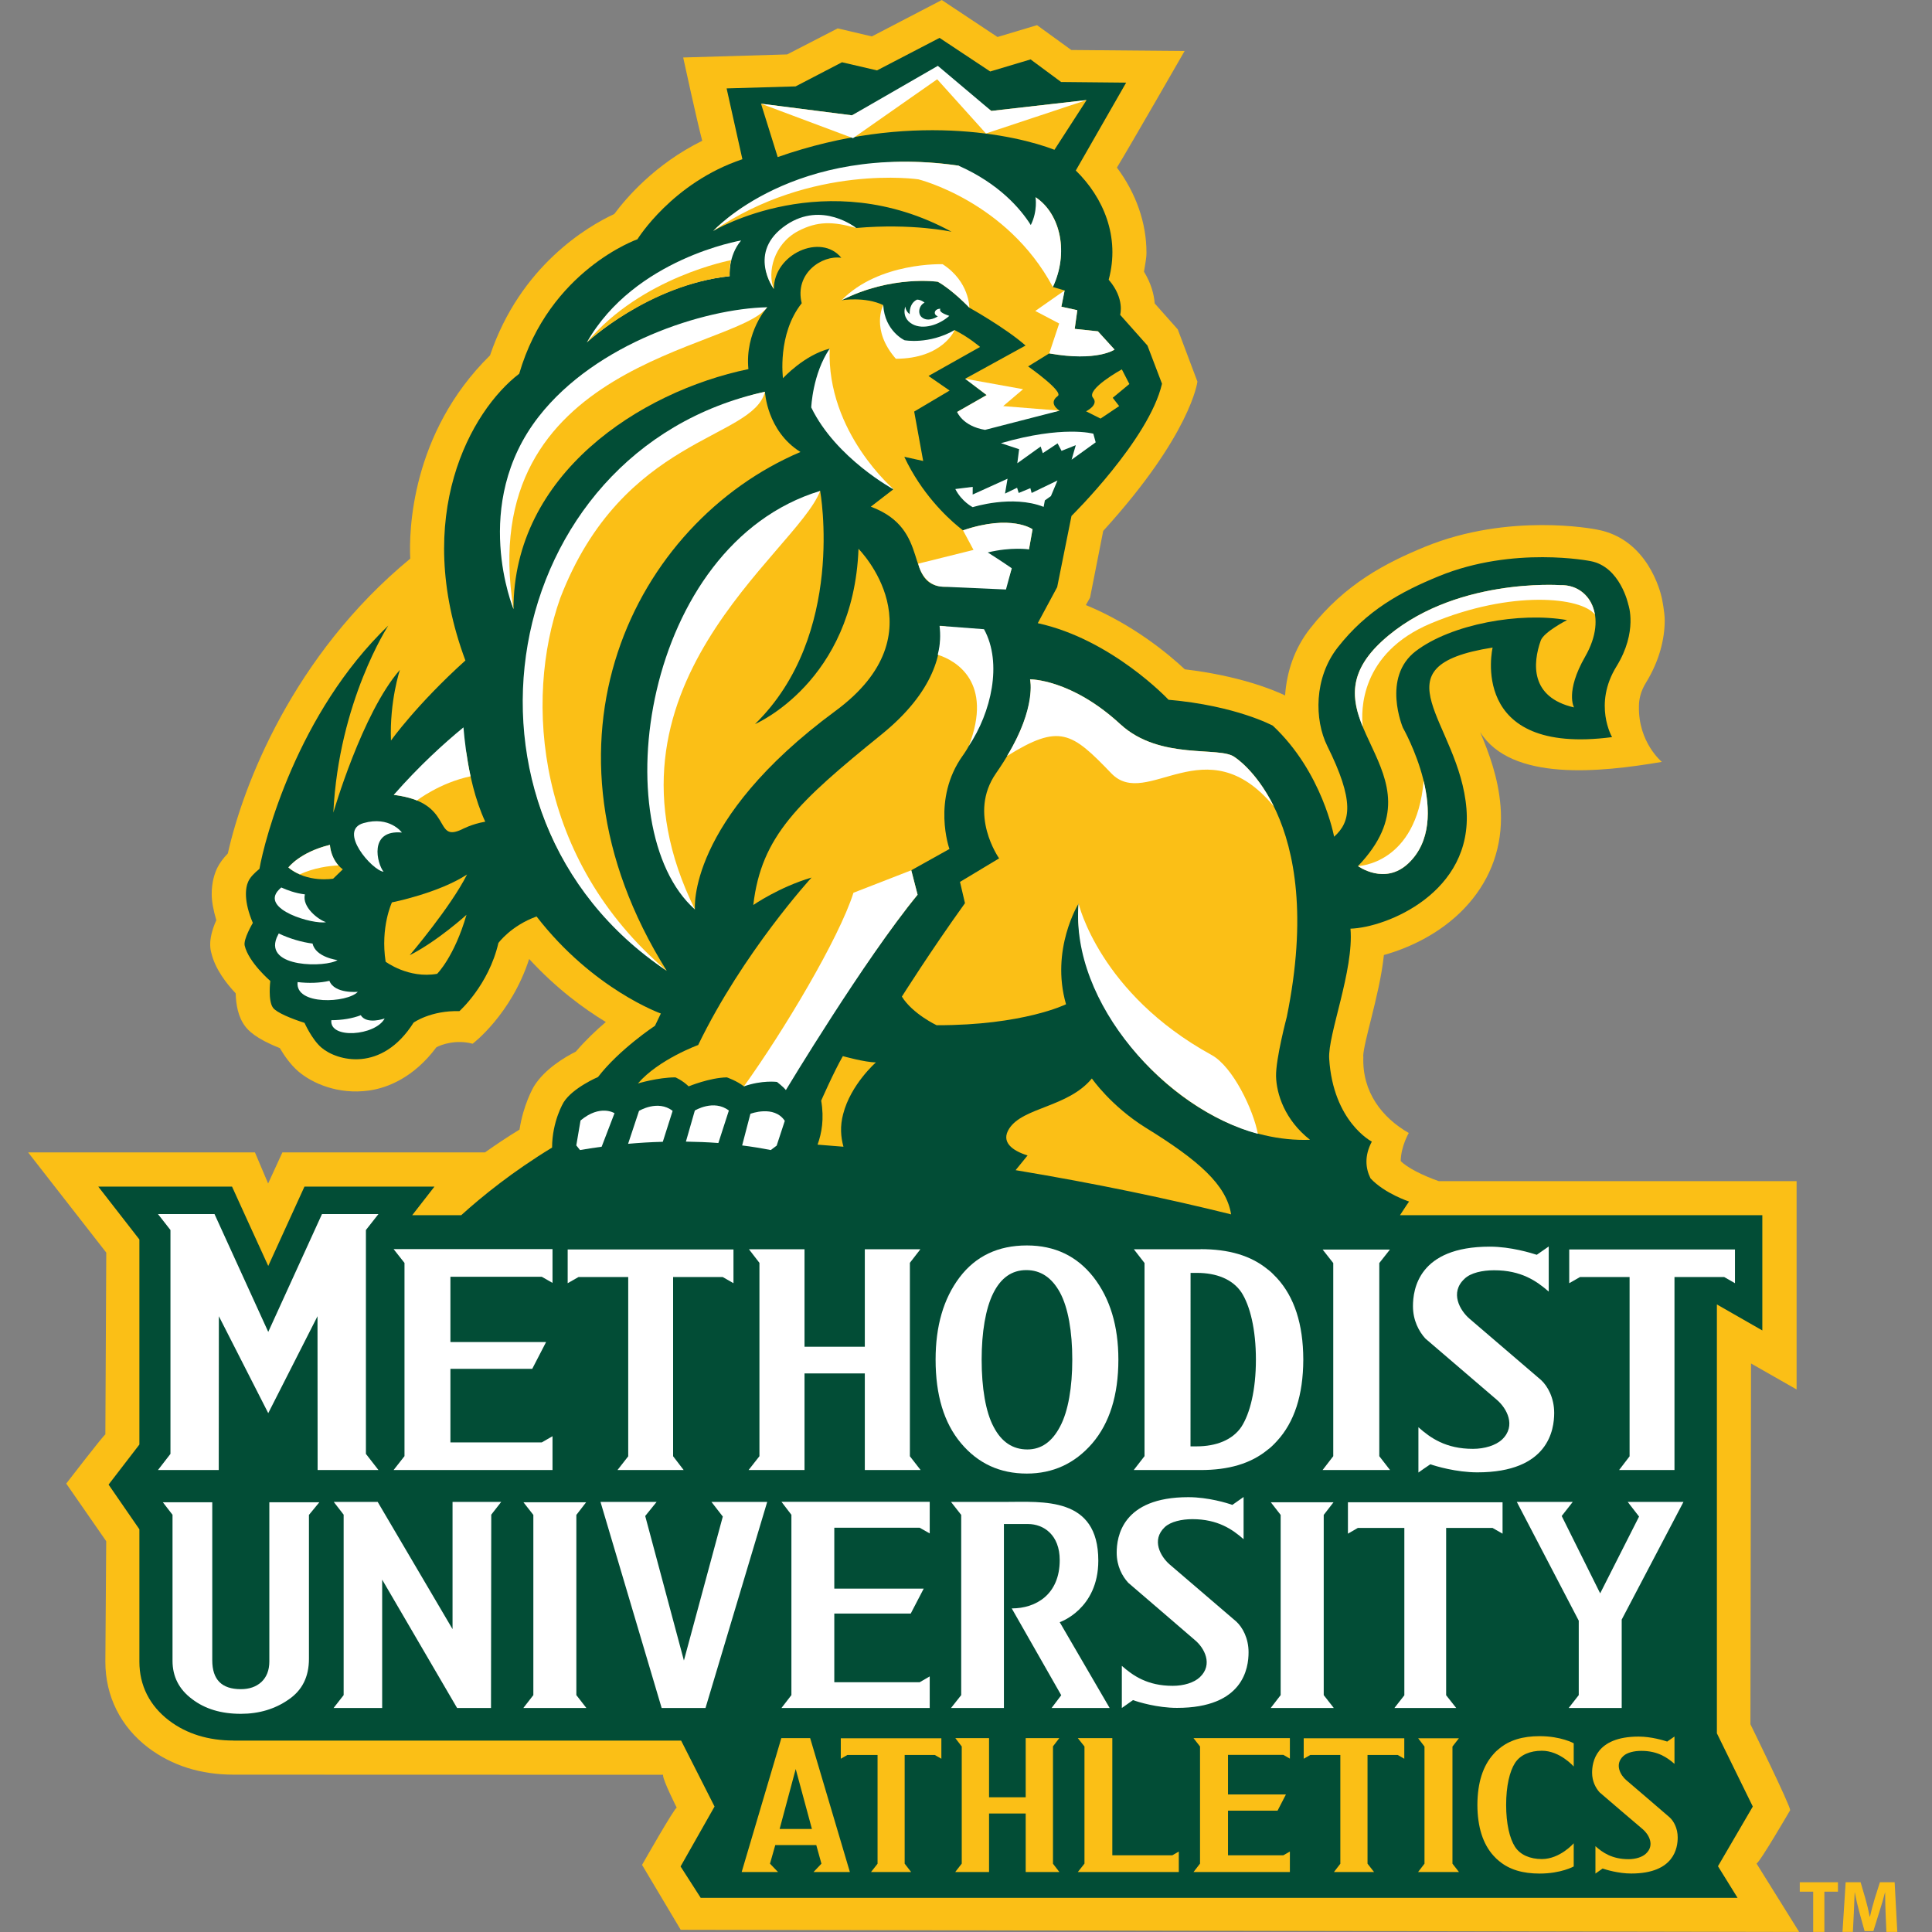 <?xml version="1.0" encoding="UTF-8"?>
<svg width="200px" height="200px" viewBox="0 0 200 200" version="1.1" xmlns="http://www.w3.org/2000/svg" xmlns:xlink="http://www.w3.org/1999/xlink">
    <rect x="0" y="0" width="200" height="200" fill="#808080" stroke="none"/>
    <!-- Generator: Sketch 51.3 (57544) - http://www.bohemiancoding.com/sketch -->
    <title>methodist</title>
    <desc>Created with Sketch.</desc>
    <defs></defs>
    <g id="methodist" stroke="none" stroke-width="1" fill="none" fill-rule="evenodd">
        <g id="methodist_BGL" transform="translate(2.913, 0)">
            <g id="methodist">
                <g id="g10" transform="translate(97, 99.996) scale(-1, 1) rotate(-180) translate(-97, -99.996) translate(0, 0)" fill-rule="nonzero">
                    <g id="g12">
                        <path d="M178.919,7.084 C179.202,7.091 182.404,12.602 182.404,12.602 C182.404,12.609 182.404,12.609 182.404,12.609 C182.404,13.111 178.291,21.497 178.291,21.497 C178.291,21.497 178.354,57.186 178.354,58.845 C179.409,58.242 183.07,56.155 183.07,56.155 L183.07,77.721 C183.07,77.721 167.057,77.721 146.025,77.721 C144.374,78.299 142.741,79.122 142.088,79.801 C142.113,81.334 142.923,82.705 142.923,82.705 C140.16,84.289 138.075,86.942 138.22,90.606 C138.22,90.624 138.207,90.637 138.207,90.662 C138.207,91.297 138.684,93.164 139.03,94.534 C139.551,96.64 140.116,98.927 140.348,101.131 C143.13,101.901 146.283,103.45 148.663,105.946 C151.169,108.567 152.469,111.788 152.469,115.324 C152.469,115.713 152.456,116.1 152.424,116.495 C152.192,119.478 151.225,122.043 150.308,124.211 C153.542,119.07 162.698,120.028 169.123,121.122 C169.123,121.122 166.667,123.13 166.748,126.88 C166.748,127.564 166.912,128.407 167.477,129.321 C168.878,131.597 169.418,133.878 169.418,135.77 C169.418,136.657 169.123,138.061 169.123,138.061 C168.991,138.689 167.666,144.215 162.403,145.17 C162.102,145.236 153.291,146.939 144.619,143.395 C140.581,141.738 136.348,139.569 132.724,134.95 C131.036,132.813 130.282,130.355 130.119,128.001 C128.844,128.608 125.315,130.044 119.738,130.704 C118.086,132.256 114.382,135.349 109.495,137.357 C109.526,137.417 109.929,138.127 109.929,138.127 C109.929,138.127 111.015,143.598 111.291,145.032 C120.404,155.036 121.044,160.488 121.044,160.488 L119.009,165.894 C119.009,165.894 117.452,167.635 116.623,168.578 C116.547,169.504 116.266,170.636 115.512,171.868 C115.605,172.525 115.769,173.178 115.769,173.838 C115.769,176.94 114.682,179.999 112.71,182.644 C114.105,184.936 119.719,194.713 119.719,194.713 C119.719,194.713 109.452,194.807 107.988,194.816 L104.44,197.387 L100.346,196.162 C98.883,197.132 94.581,199.989 94.581,199.989 C94.581,199.989 88.917,197.042 87.34,196.221 L83.804,197.054 L78.574,194.358 C77.343,194.323 67.81,194.04 67.81,194.04 C67.81,194.04 69.273,187.299 69.782,185.419 C64.89,183.006 61.907,179.492 60.676,177.839 C57.938,176.572 50.955,172.49 47.815,163.204 C39.613,155.139 39.412,144.91 39.557,142.163 C27.38,132.125 22.231,118.642 20.673,111.643 C20.209,111.157 19.832,110.663 19.581,110.154 C19.267,109.503 19.003,108.604 19.003,107.438 C19.003,106.675 19.179,105.741 19.48,104.733 C18.978,103.611 18.846,102.79 18.846,102.225 C18.846,101.806 18.915,101.524 18.959,101.364 C19.354,99.676 20.523,98.19 21.484,97.162 C21.521,95.986 21.728,94.729 22.463,93.755 C22.771,93.346 23.525,92.492 26.055,91.493 C26.507,90.725 27.142,89.801 27.958,89.091 C29.415,87.84 32.096,86.659 35.268,87.099 C37.227,87.369 39.946,88.469 42.263,91.58 C42.797,91.869 44.323,92.403 46.013,91.945 C46.013,91.945 50,94.949 51.866,100.719 C54.666,97.674 57.517,95.578 59.803,94.194 C58.78,93.328 57.687,92.284 56.694,91.128 C55.514,90.536 53.479,89.312 52.387,87.576 C52.229,87.325 51.256,85.571 50.867,83.057 C49.623,82.302 48.436,81.504 47.288,80.694 L26.319,80.694 L24.843,77.475 L23.481,80.694 L0,80.694 L8.088,70.322 C8.088,70.322 7.994,51.523 7.994,51.497 C7.9,51.554 3.944,46.412 3.944,46.412 L8.082,40.447 L7.994,27.971 C7.994,24.395 9.577,21.233 12.459,19.052 C14.908,17.21 17.872,16.28 21.264,16.28 L65.731,16.267 C65.725,16.249 65.725,16.229 65.725,16.21 C65.725,15.676 67.119,12.904 67.144,12.861 C66.943,12.911 63.552,6.94 63.552,6.94 L67.553,0.22 L183.334,0 C183.334,0 178.963,7.021 178.919,7.084" id="path14" fill="#FBBF16"></path>
                        <path d="M82.096,86.055 C82.096,86.055 83.409,89.047 84.338,90.662 C84.338,90.662 86.643,90.015 87.761,90.015 C87.761,90.015 85.155,87.734 84.37,84.666 C84.037,83.422 84.119,82.309 84.401,81.284 C83.516,81.36 82.63,81.429 81.72,81.498 C82.153,82.692 82.417,84.176 82.096,86.055 Z M101.558,83.158 C102.983,85.382 107.655,85.358 110.117,88.349 C110.117,88.349 112.089,85.49 115.7,83.246 C121.188,79.864 124.052,77.324 124.53,74.282 C118.042,75.891 110.601,77.463 102.223,78.857 L103.461,80.379 C101.891,80.87 100.66,81.762 101.558,83.158 Z M179.522,62.265 L179.522,74.194 L142.012,74.194 C142.534,75.018 142.955,75.609 142.955,75.609 C142.955,75.609 140.431,76.432 138.961,78.01 C138.452,79.034 138.307,80.323 139.098,81.812 C139.098,81.812 135.092,83.861 134.684,90.404 C134.527,92.881 137.258,99.551 136.888,103.856 C140.638,103.972 149.573,107.605 148.895,116.25 C148.18,125.305 139.118,130.997 151.602,132.957 C151.602,132.957 148.983,121.725 163.967,123.686 C163.967,123.686 161.995,127.068 164.419,130.997 C166.661,134.626 165.65,137.407 165.65,137.407 C165.65,137.407 164.821,141.345 161.725,141.908 C161.725,141.908 153.756,143.505 146.038,140.346 C142.081,138.727 138.565,136.798 135.57,132.973 C133.096,129.815 133.152,125.472 134.483,122.775 C137.303,117.099 136.945,114.931 135.193,113.375 C135.193,113.375 133.986,120.057 128.85,124.868 C128.85,124.868 125.051,126.942 118.055,127.552 C118.055,127.552 112.208,133.799 104.516,135.481 L106.525,139.212 L108.007,146.584 C108.007,146.584 116.045,154.495 117.377,160.268 L115.87,164.222 L113.044,167.402 C113.044,167.402 113.552,169.077 111.857,171.035 C113.062,175.476 111.304,179.559 108.453,182.34 L113.666,191.438 L106.933,191.504 L103.774,193.842 L99.592,192.592 L94.349,196.07 L87.874,192.704 L84.25,193.546 L79.446,191.048 L72.306,190.84 L73.939,183.509 C66.673,181.079 63.075,175.224 63.075,175.224 C63.075,175.224 53.957,172.034 50.836,161.305 C45.799,157.443 39.714,146.534 45.265,131.618 C40.235,127.087 37.56,123.332 37.56,123.332 C37.403,127.392 38.483,130.648 38.483,130.648 C34.571,126.166 31.594,115.867 31.594,115.867 C32.159,127.392 37.284,135.233 37.284,135.233 C27.87,126.198 24.467,113.064 23.945,110.047 C23.437,109.635 23.003,109.198 22.802,108.771 C22.469,108.076 22.319,106.668 23.261,104.453 C23.261,104.453 22.249,102.75 22.419,102.096 C22.827,100.364 25.069,98.444 25.069,98.444 C25.069,98.444 24.812,96.395 25.352,95.666 C25.729,95.162 27.23,94.547 28.611,94.106 C28.611,94.106 29.377,92.384 30.357,91.549 C31.971,90.16 36.599,88.915 39.902,94.132 C39.902,94.132 41.673,95.402 44.644,95.319 C44.644,95.319 47.671,98.001 48.681,102.372 C48.681,102.372 49.969,104.154 52.631,105.119 C58.472,97.567 65.499,95.074 65.499,95.074 L64.89,93.805 C64.89,93.805 61.197,91.367 58.993,88.5 C58.993,88.5 56.374,87.387 55.432,85.879 C55.432,85.879 54.239,83.918 54.239,81.196 C50.17,78.72 47.005,76.162 44.832,74.194 L39.758,74.194 C40.668,75.364 42.063,77.155 42.063,77.155 L28.605,77.155 C28.605,77.155 25.534,70.442 24.856,68.94 C24.159,70.442 21.107,77.155 21.107,77.155 L7.26,77.155 C7.26,77.155 11.329,71.931 11.517,71.68 C11.517,71.353 11.517,50.774 11.517,50.454 L8.327,46.306 L11.517,41.679 L11.517,27.971 C11.517,25.507 12.585,23.401 14.601,21.874 C16.409,20.503 18.657,19.812 21.264,19.812 C21.264,19.812 21.264,19.812 21.264,19.806 L67.597,19.806 L71.057,12.98 L67.54,6.776 L69.625,3.526 L176.96,3.526 L174.931,6.801 L178.536,12.98 L174.819,20.56 C174.819,26.412 174.819,64.157 174.819,64.955 L179.522,62.265 Z" id="path16" fill="#024D36"></path>
                        <path d="M36.907,94.559 C36.907,94.559 35.054,93.893 34.433,94.898 C33.591,94.565 32.492,94.383 31.387,94.383 C31.173,92.384 35.952,92.768 36.907,94.559" id="path18" fill="#FFFFFF"></path>
                        <path d="M34.721,114.786 C32.015,114.019 35.6,109.89 36.794,109.749 C36.122,110.581 35.224,114.119 38.69,113.809 C38.69,113.809 37.428,115.556 34.721,114.786" id="path20" fill="#FFFFFF"></path>
                        <path d="M32.027,100.603 C32.027,100.603 29.754,100.892 29.446,102.313 C28.316,102.457 27.054,102.828 25.942,103.359 C25.873,103.22 25.798,103.076 25.729,102.922 C24.454,99.764 30.866,99.839 32.027,100.603" id="path22" fill="#FFFFFF"></path>
                        <path d="M34.125,97.319 C34.125,97.319 31.72,97.086 31.186,98.457 C30.231,98.23 29.044,98.19 27.895,98.327 C27.619,95.879 33.057,96.157 34.125,97.319" id="path24" fill="#FFFFFF"></path>
                        <path d="M28.649,107.407 C27.65,107.526 26.809,107.85 26.206,108.12 C26.13,108.048 26.03,107.973 25.955,107.885 C23.958,105.851 29.547,104.261 30.834,104.531 C30.03,104.779 28.329,106.106 28.649,107.407" id="path26" fill="#FFFFFF"></path>
                        <path d="M26.941,110.191 C26.941,110.191 28.127,111.772 31.242,112.533 C31.242,112.533 31.286,110.958 32.573,109.997 L31.575,109.032 C31.575,109.032 28.869,108.56 26.941,110.191" id="path28" fill="#FBBF16"></path>
                        <path d="M45.435,109.465 C42.47,107.526 37.66,106.577 37.66,106.577 C37.66,106.577 36.454,104.032 37.007,100.436 C37.007,100.436 39.381,98.655 42.339,99.183 C42.339,99.183 44.116,100.936 45.378,105.292 C45.378,105.292 42.414,102.589 39.5,101.109 C39.5,101.109 43.746,106.097 45.435,109.465" id="path30" fill="#FBBF16"></path>
                        <path d="M32.128,110.402 C31.274,111.345 31.242,112.533 31.242,112.533 C28.127,111.772 26.941,110.191 26.941,110.191 C27.318,109.874 27.713,109.657 28.115,109.481 C29.61,110.157 31.123,110.364 32.128,110.402" id="path32" fill="#FFFFFF"></path>
                        <path d="M102.387,185.755 C102.795,185.655 103.196,185.539 103.605,185.397 C104.472,185.291 105.351,185.184 106.255,185.08 L102.387,185.755" id="path34" fill="#024D36"></path>
                        <path d="M106.243,184.486 L109.571,189.634 L99.705,188.509 C97.432,190.168 96.289,190.966 94.028,192.532 C90.555,190.79 88.803,189.891 85.281,188.053 L75.867,189.257 L77.594,183.732 C91.208,188.502 102.299,186.014 106.243,184.486" id="path36" fill="#FBBF16"></path>
                        <polyline id="path38" fill="#FFFFFF" points="94.104 191.786 99.153 186.176 109.571 189.634 99.705 188.509 94.172 193.176 85.281 188.053 75.867 189.257 85.393 185.69 94.104 191.786"></polyline>
                        <path d="M112.466,163.801 L110.745,165.693 L108.34,165.947 L108.61,167.88 L106.959,168.241 L107.297,169.925 L106.079,170.281 C107.876,174.288 106.625,178.037 104.283,179.58 C104.283,179.58 105.395,178.276 103.661,175.375 C103.661,175.375 100.39,179.731 96.314,182.843 C85.306,184.536 75.49,180.615 70.925,176.086 C70.925,176.086 82.599,183.081 95.592,176.001 C95.592,176.001 91.567,176.9 85.714,176.39 C81.575,179.476 73.725,175.177 77.198,170.077 C77.186,173.694 82.077,175.897 84.181,173.304 C82.178,173.606 79.315,171.692 80.081,168.6 C77.531,165.401 78.141,160.837 78.141,160.837 C78.141,160.837 80.325,163.235 82.975,163.901 L81.255,157.952 C84.263,153.042 89.582,149.353 89.582,149.353 L87.233,147.54 C93.639,145.164 90.512,139.375 94.882,139.249 L101.37,139.714 L101.822,141.169 C101.822,141.169 99.015,140.205 99.184,142.945 C99.348,145.667 103.605,143.121 103.605,143.121 L103.976,145.202 C103.976,145.202 101.79,146.795 96.778,145.091 C96.778,145.091 96.553,145.246 96.232,145.526 C95.114,146.452 92.477,148.904 90.7,152.704 L92.654,152.273 L91.723,157.386 L95.391,159.561 L93.205,161.073 L98.543,164.077 C98.543,164.077 97.432,165.049 95.912,165.822 C95.912,165.822 93.828,164.511 92.829,164.25 C87.152,163.068 88.521,168.408 88.521,168.408 C86.624,169.316 84.207,168.911 84.207,168.911 C89.393,171.541 94.172,170.825 94.172,170.825 C95.712,169.96 97.432,168.141 97.432,168.141 C97.432,168.141 101.2,166.038 103.253,164.222 L96.999,160.784 L99.228,159.095 L96.17,157.348 C96.942,156.016 99.328,155.89 99.328,155.89 L106.776,157.48 C106.776,157.48 105.527,158.219 106.587,158.996 C107.222,159.463 103.518,162.06 103.518,162.06 L105.703,163.408 C110.67,162.547 112.466,163.801 112.466,163.801" id="path40" fill="#FBBF16"></path>
                        <path d="M94.437,135.208 C94.663,132.536 93.839,128.414 88.351,123.969 C79.735,116.983 75.892,113.453 75.069,106.307 C75.069,106.307 77.732,108.155 81.098,109.148 C81.098,109.148 74.002,101.398 69.361,91.813 C69.361,91.813 65.267,90.323 63.125,87.834 C63.125,87.834 65.21,88.463 67.006,88.463 C67.006,88.463 67.716,88.174 68.375,87.532 C68.375,87.532 70.548,88.431 72.331,88.463 C72.331,88.463 73.361,88.11 74.096,87.532 C74.096,87.532 75.836,88.614 77.399,88.362 C77.399,88.362 78.115,88.086 78.486,87.463 C78.486,87.463 86.568,100.653 92.075,107.372 L91.422,109.902 L95.372,112.105 C95.372,112.105 93.52,117.26 96.754,121.776 C99.096,125.035 99.592,130.173 97.695,134.117 C96.69,134.061 95.561,135.214 94.437,135.208" id="path42" fill="#FBBF16"></path>
                        <path d="M108.742,106.458 C107.919,95.427 120.026,81.548 132.7,82.001 C130.093,84.05 129.227,86.728 129.183,88.588 C129.152,90.404 130.294,94.717 130.294,94.717 C134.552,115.597 124.919,121.599 124.919,121.599 C123.417,122.797 117.176,121.222 113.056,125.028 C107.964,129.72 103.718,129.667 103.718,129.667 C103.718,129.667 104.66,126.36 100.196,119.947 C97.256,115.722 100.515,111.134 100.515,111.134 L96.465,108.699 L96.98,106.495 C93.438,101.568 90.448,96.823 90.448,96.823 C91.567,95.024 94.047,93.861 94.047,93.861 C103.021,93.843 107.442,96.03 107.442,96.03 C105.803,101.706 108.742,106.458 108.742,106.458" id="path44" fill="#FBBF16"></path>
                        <path d="M158.623,139.416 C158.623,139.416 147.375,140.242 140.16,133.627 C131.281,125.484 147.099,120.207 137.667,110.336 C137.667,110.336 140.431,108.309 142.879,110.619 C147.721,115.191 142.314,124.66 142.314,124.66 C142.314,124.66 140.097,129.865 143.645,132.586 C147.325,135.387 154.428,136.663 159.307,135.799 C159.307,135.799 156.902,134.576 156.582,133.677 C155.752,131.33 155.47,127.806 160.03,126.76 C160.03,126.76 159.087,128.375 161.185,132.024 C163.621,136.279 161.549,139.504 158.623,139.416" id="path46" fill="#FBBF16"></path>
                        <path d="M128.95,116.521 C127.11,120.229 124.919,121.599 124.919,121.599 C123.417,122.797 117.176,121.222 113.056,125.028 C107.964,129.72 103.718,129.667 103.718,129.667 C103.718,129.667 104.397,126.766 101.332,121.725 C106.789,125.129 108.038,124.195 112.133,119.934 C115.825,116.09 121.924,124.987 128.95,116.521" id="path48" fill="#FFFFFF"></path>
                        <path d="M158.623,139.416 C158.623,139.416 147.375,140.242 140.16,133.627 C136.612,130.365 137.013,127.564 138.163,124.745 C137.968,126.383 137.856,132.379 145.228,135.466 C153.542,138.944 160.827,138.184 162.19,136.364 C161.882,138.272 160.418,139.476 158.623,139.416" id="path50" fill="#FFFFFF"></path>
                        <path d="M142.879,110.619 C145.241,112.85 145.158,116.244 144.462,119.142 C143.708,110.49 137.667,110.336 137.667,110.336 C137.667,110.336 140.431,108.309 142.879,110.619" id="path52" fill="#FFFFFF"></path>
                        <path d="M85.437,107.574 C83.937,102.828 78.184,93.226 74.096,87.532 C75.98,88.198 77.519,87.991 77.519,87.991 C77.519,87.991 78.153,87.507 78.442,87.149 C78.442,87.149 86.568,100.653 92.075,107.372 L91.422,109.902 L85.437,107.574" id="path54" fill="#FFFFFF"></path>
                        <path d="M106.556,150.252 L105.878,148.637 L105.25,148.193 L105.125,147.52 C101.865,148.803 97.783,147.489 97.783,147.489 C97.783,147.489 96.647,148.056 95.981,149.368 L97.783,149.592 L97.777,148.797 L101.388,150.435 L101.125,148.897 L102.375,149.501 L102.544,148.96 L103.749,149.457 L103.882,148.96 L106.556,150.252" id="path56" fill="#FFFFFF"></path>
                        <path d="M127.299,82.617 C126.846,85.069 124.73,89.563 122.508,90.781 C110.903,97.149 108.742,106.458 108.742,106.458 C107.876,96.106 117.867,85.144 127.299,82.617" id="path58" fill="#FFFFFF"></path>
                        <path d="M76.878,80.939 L77.487,81.398 L78.329,83.962 C77.217,85.634 74.768,84.691 74.768,84.691 L73.914,81.417 C74.893,81.297 75.879,81.133 76.878,80.939" id="path60" fill="#FFFFFF"></path>
                        <path d="M71.452,81.668 L72.539,85.03 C70.975,86.231 69.016,85.03 69.016,85.03 L68.092,81.812 C69.179,81.794 70.303,81.756 71.452,81.668" id="path62" fill="#FFFFFF"></path>
                        <path d="M65.7,81.794 L66.717,84.993 C65.191,86.187 63.238,84.993 63.238,84.993 L62.108,81.585 C63.226,81.686 64.438,81.762 65.7,81.794" id="path64" fill="#FFFFFF"></path>
                        <path d="M59.37,81.284 L60.701,84.754 C60.701,84.754 59.225,85.709 57.184,84 L56.745,81.422 L57.128,80.939 C57.794,81.058 58.547,81.171 59.37,81.284" id="path66" fill="#FFFFFF"></path>
                        <path d="M113.219,161.755 L113.999,160.24 L112.277,158.813 L112.943,157.952 L111.015,156.66 L109.515,157.414 C109.515,157.414 110.871,158.074 110.236,158.813 C109.483,159.702 113.219,161.755 113.219,161.755" id="path68" fill="#FBBF16"></path>
                        <path d="M95.912,165.822 C93.218,164.294 90.725,164.771 90.725,164.771 C90.725,164.771 88.672,165.715 88.521,168.408 C88.521,168.408 87.177,165.881 89.827,162.852 C94.694,162.87 95.912,165.822 95.912,165.822" id="path70" fill="#FFFFFF"></path>
                        <path d="M110.513,154.202 L110.268,155.095 C110.268,155.095 107.134,155.984 100.704,154.114 L102.587,153.492 L102.399,152.037 L104.817,153.769 L105.037,153.081 L106.569,154.095 L106.977,153.32 L108.453,153.907 L108.019,152.405 L110.513,154.202" id="path72" fill="#FFFFFF"></path>
                        <path d="M73.807,175.099 C73.807,175.099 62.774,173.251 57.838,164.549 C57.838,164.549 64.136,170.513 72.62,171.403 C72.62,171.403 72.444,173.483 73.807,175.099" id="path74" fill="#FFFFFF"></path>
                        <path d="M94.349,135.205 C94.461,134.284 94.437,133.263 94.16,132.213 C96.088,131.609 99.913,129.349 97.388,122.788 C99.674,126.21 100.892,131.32 98.952,134.856 C98.952,134.856 96.17,135.069 94.349,135.205" id="path76" fill="#FFFFFF"></path>
                        <path d="M77.198,170.077 C76.489,171.768 77.173,174.737 79.717,176.076 C81.701,177.107 83.296,177.084 85.714,176.39 C85.714,176.39 82.197,179.231 78.473,176.701 C74.347,173.904 77.198,170.077 77.198,170.077" id="path78" fill="#FFFFFF"></path>
                        <path d="M45.353,122.109 C44.468,122.008 43.758,121.826 43.658,121.766 C43.658,121.766 40.555,120.079 37.849,117.708 C44.179,116.948 41.861,112.709 44.901,114.135 C44.901,114.135 45.918,114.692 47.319,114.931 C46.251,117.225 45.68,119.877 45.353,122.109" id="path80" fill="#FBBF16"></path>
                        <path d="M72.783,173.062 C72.783,173.062 63.502,171.343 57.838,164.549 C57.838,164.549 64.193,170.46 72.62,171.403 C72.62,171.403 72.583,172.547 72.783,173.062" id="path82" fill="#FBBF16"></path>
                        <path d="M96.999,160.784 L99.228,159.095 L96.17,157.348 C96.17,157.348 96.722,155.884 99.058,155.491 L106.776,157.48 L100.936,157.952 L102.996,159.702 L96.999,160.784" id="path84" fill="#FFFFFF"></path>
                        <path d="M97.432,168.141 C97.432,168.141 97.464,170.831 94.669,172.641 C94.669,172.641 88.093,172.889 84.207,168.911 C89.393,171.541 94.172,170.825 94.172,170.825 C95.712,169.96 97.432,168.141 97.432,168.141" id="path86" fill="#FFFFFF"></path>
                        <path d="M104.283,179.58 C104.283,179.58 104.527,178.156 103.794,176.695 C102.732,178.383 100.515,180.979 96.314,182.843 C79.252,185.275 70.925,176.086 70.925,176.086 C81.154,183.066 92.157,181.428 92.157,181.428 C92.157,181.428 101.332,179.159 106.079,170.281 C107.712,173.706 106.933,177.833 104.283,179.58" id="path88" fill="#FFFFFF"></path>
                        <path d="M45.064,124.695 C43.049,123.042 40.486,120.716 37.849,117.708 C37.849,117.708 39.193,117.558 40.254,117.13 C40.254,117.13 42.596,118.956 45.799,119.629 C45.391,121.543 45.177,123.341 45.064,124.695" id="path90" fill="#FFFFFF"></path>
                        <path d="M82.975,163.901 C81.198,161.286 81.067,157.814 81.067,157.814 C83.629,152.528 89.658,149.291 89.658,149.291 C89.658,149.291 82.643,155.211 82.975,163.901" id="path92" fill="#FFFFFF"></path>
                        <path d="M96.778,145.091 L97.865,143.065 L92.144,141.641 C92.144,141.641 92.596,139.212 94.882,139.249 L101.224,138.967 L101.822,141.169 C100.647,141.983 99.341,142.801 99.341,142.801 C101.746,143.395 103.605,143.121 103.605,143.121 L103.976,145.202 C103.976,145.202 101.79,146.795 96.778,145.091" id="path94" fill="#FFFFFF"></path>
                        <path d="M92.79,176.403 C92.559,176.408 92.42,176.408 92.42,176.408 C92.559,176.408 92.663,176.403 92.79,176.403" id="path96" fill="#FFFFFF"></path>
                        <path d="M107.297,169.925 L104.258,167.801 L106.733,166.503 L105.703,163.408 C110.645,162.524 112.466,163.801 112.466,163.801 L110.745,165.693 L108.34,165.947 L108.61,167.88 L106.959,168.241" id="path98" fill="#FFFFFF"></path>
                        <path d="M94.437,168.031 C93.839,168.04 93.621,167.452 94.172,167.245 C94.172,167.245 93.205,166.576 92.521,167.141 C92.063,167.503 92.189,168.36 92.797,168.665 C92.797,168.665 92.452,168.967 92.019,168.977 C91.498,168.734 91.234,168.184 91.259,167.468 C91.259,167.468 90.857,167.729 90.8,168.264 C90.555,167.424 90.901,166.771 91.567,166.422 C92.64,165.852 94.261,166.321 95.359,167.292 C94.945,167.446 94.235,167.678 94.437,168.031" id="path100" fill="#FFFFFF"></path>
                        <polyline id="path102" fill="#FFFFFF" points="56.751 24.514 56.751 43.169 57.762 44.476 51.275 44.476 52.299 43.169 52.299 24.514 51.263 23.181 57.787 23.181 56.751 24.514"></polyline>
                        <polyline id="path104" fill="#FFFFFF" points="134.119 24.514 134.119 43.169 135.13 44.476 128.643 44.476 129.66 43.169 129.66 24.514 128.63 23.181 135.161 23.181 134.119 24.514"></polyline>
                        <polyline id="path106" fill="#FFFFFF" points="43.934 44.514 43.934 31.346 36.185 44.514 31.638 44.514 32.661 43.194 32.661 24.514 31.619 23.181 36.649 23.181 36.649 36.469 44.405 23.181 47.915 23.181 47.941 43.194 48.971 44.514 43.934 44.514"></polyline>
                        <path d="M111.957,23.181 L106.789,32.063 C106.789,32.063 110.783,33.402 110.783,38.436 C110.783,45.105 105.037,44.514 101.093,44.514 L95.535,44.514 L96.591,43.169 L96.591,24.514 L95.535,23.181 L101.012,23.181 L101.012,42.226 L103.504,42.226 C105.125,42.226 106.789,41.101 106.789,38.493 C106.789,34.941 104.34,33.49 101.822,33.49 L106.946,24.501 L105.947,23.181 L111.957,23.181" id="path108" fill="#FFFFFF"></path>
                        <polyline id="path110" fill="#FFFFFF" points="77.983 44.527 79.013 43.182 79.013 24.514 77.983 23.181 93.331 23.181 93.331 26.45 92.289 25.846 83.453 25.846 83.453 32.955 91.365 32.955 92.709 35.538 83.453 35.538 83.453 41.843 92.289 41.843 93.331 41.252 93.331 44.527 77.983 44.527"></polyline>
                        <polyline id="path112" fill="#FFFFFF" points="136.624 44.476 136.624 41.227 137.654 41.824 142.464 41.824 142.464 24.495 141.435 23.181 147.834 23.181 146.791 24.501 146.791 41.824 151.59 41.824 152.631 41.227 152.631 44.476 136.624 44.476"></polyline>
                        <path d="M30.143,44.476 L24.969,44.476 L24.969,27.996 C24.969,27.078 24.68,26.374 24.146,25.871 C23.593,25.368 22.884,25.13 22.017,25.13 C20.033,25.13 19.06,26.123 19.06,28.122 L19.06,44.476 L13.947,44.476 L14.946,43.182 L14.946,28.072 C14.946,26.431 15.618,25.117 16.962,24.111 C18.306,23.081 19.976,22.578 22.017,22.578 C23.901,22.578 25.553,23.074 26.953,24.049 C28.373,25.011 29.069,26.412 29.069,28.273 L29.069,43.169 L30.143,44.476" id="path114" fill="#FFFFFF"></path>
                        <polyline id="path116" fill="#FFFFFF" points="70.736 44.514 71.911 42.999 67.885 28.096 63.879 43.056 65.059 44.514 59.251 44.514 65.581 23.181 70.121 23.181 76.507 44.514 70.736 44.514"></polyline>
                        <polyline id="path118" fill="#FFFFFF" points="171.359 44.514 165.587 44.514 166.762 42.999 162.736 35.048 158.754 43.056 159.897 44.514 154.108 44.514 160.519 32.22 160.519 24.514 159.477 23.181 164.965 23.181 164.965 32.333 171.359 44.514"></polyline>
                        <path d="M125.063,32.132 C125.025,32.162 118.243,37.983 118.155,38.052 C117.233,38.857 116.246,40.566 117.665,41.905 C118.275,42.478 119.43,42.729 120.523,42.729 C123.142,42.729 124.661,41.679 125.823,40.655 L125.823,45.023 C125.823,45.023 124.818,44.319 124.661,44.206 C124.153,44.388 122.168,45.005 120.102,45.005 C113.219,45.005 112.686,40.862 112.686,39.259 C112.686,37.883 113.251,36.833 113.885,36.142 C113.917,36.104 120.723,30.283 120.793,30.202 C121.735,29.423 122.708,27.694 121.289,26.362 C120.68,25.796 119.619,25.476 118.495,25.476 C115.882,25.469 114.375,26.525 113.219,27.544 L113.219,23.181 C113.219,23.181 114.23,23.886 114.375,23.998 C114.884,23.809 116.88,23.193 118.928,23.193 C125.823,23.193 126.338,27.342 126.338,28.951 C126.338,30.403 125.716,31.534 125.063,32.132" id="path120" fill="#FFFFFF"></path>
                        <path d="M103.329,68.512 C101.846,68.512 100.704,67.721 99.906,66.117 C99.109,64.515 98.707,62.063 98.707,59.247 C98.707,56.343 99.115,53.829 99.951,52.276 C100.76,50.724 101.922,49.945 103.441,49.945 C104.873,49.945 106.004,50.737 106.833,52.333 C107.674,53.911 108.089,56.406 108.089,59.247 C108.089,62.151 107.662,64.616 106.821,66.18 C105.978,67.733 104.817,68.512 103.329,68.512 Z M103.385,47.449 C100.59,47.449 98.33,48.493 96.565,50.598 C94.801,52.698 93.94,55.584 93.94,59.247 C93.94,62.717 94.756,65.552 96.421,67.758 C98.085,69.952 100.403,71.064 103.385,71.064 C106.281,71.064 108.572,69.964 110.293,67.771 C112.001,65.564 112.861,62.73 112.861,59.247 C112.861,55.551 111.945,52.66 110.149,50.567 C108.34,48.48 106.079,47.449 103.385,47.449 Z" id="path122" fill="#FFFFFF"></path>
                        <polyline id="path124" fill="#FFFFFF" points="34.966 72.661 36.266 74.314 30.42 74.314 24.856 62.113 19.292 74.314 13.439 74.314 14.733 72.661 14.733 49.486 13.439 47.814 19.731 47.814 19.744 63.736 24.856 53.703 29.955 63.736 29.967 47.814 36.266 47.814 34.966 49.486 34.966 72.661"></polyline>
                        <polyline id="path126" fill="#FFFFFF" points="91.278 49.241 91.278 69.266 92.364 70.669 86.612 70.669 86.612 60.58 80.37 60.58 80.37 70.669 74.617 70.669 75.704 69.26 75.704 49.248 74.58 47.814 80.37 47.814 80.37 57.815 86.612 57.815 86.612 47.814 92.389 47.814 91.278 49.241"></polyline>
                        <polyline id="path128" fill="#FFFFFF" points="37.83 70.687 38.96 69.253 38.96 49.253 37.83 47.814 54.283 47.814 54.283 51.315 53.171 50.675 43.714 50.675 43.714 58.292 52.185 58.292 53.617 61.064 43.714 61.064 43.714 67.821 53.171 67.821 54.283 67.186 54.283 70.687 37.83 70.687"></polyline>
                        <polyline id="path130" fill="#FFFFFF" points="159.533 70.649 159.533 67.155 160.652 67.796 165.781 67.796 165.781 49.235 164.695 47.814 170.429 47.814 170.429 67.796 175.572 67.796 176.69 67.155 176.69 70.649 159.533 70.649"></polyline>
                        <polyline id="path132" fill="#FFFFFF" points="55.853 70.649 55.853 67.155 56.977 67.796 62.12 67.796 62.12 49.235 61.009 47.814 67.86 47.814 66.767 49.241 66.767 67.796 71.898 67.796 73.016 67.155 73.016 70.649 55.853 70.649"></polyline>
                        <polyline id="path134" fill="#FFFFFF" points="139.871 49.248 139.871 69.241 140.97 70.637 134.006 70.637 135.105 69.241 135.105 49.248 134 47.814 140.983 47.814 139.871 49.248"></polyline>
                        <path d="M125.591,52.282 C124.674,50.925 122.979,50.265 120.956,50.265 L120.328,50.265 L120.334,68.223 L121,68.223 C123.01,68.223 124.674,67.569 125.591,66.218 C126.489,64.841 127.098,62.39 127.098,59.247 C127.098,56.104 126.489,53.666 125.591,52.282 Z M132.003,59.279 C131.99,62.918 131.079,65.734 129.264,67.702 C128.906,68.085 128.611,68.374 128.322,68.582 C126.558,70.034 124.253,70.68 121.377,70.68 L121.377,70.669 L114.463,70.669 L115.58,69.229 L115.568,69.241 L115.568,49.253 L114.451,47.814 L121.377,47.814 C124.253,47.814 126.558,48.467 128.322,49.92 C128.611,50.128 128.906,50.41 129.264,50.8 C131.079,52.761 131.99,55.577 132.003,59.222 C132.003,59.222 132.003,59.266 132.003,59.279 Z" id="path136" fill="#FFFFFF"></path>
                        <path d="M156.613,57.135 C156.569,57.18 149.297,63.408 149.197,63.49 C148.211,64.345 147.155,66.187 148.688,67.607 C149.323,68.235 150.559,68.494 151.759,68.494 C154.566,68.499 156.173,67.369 157.411,66.287 L157.411,70.957 C157.411,70.957 156.337,70.203 156.173,70.096 C155.627,70.272 153.498,70.939 151.306,70.939 C143.921,70.939 143.357,66.501 143.357,64.779 C143.357,63.308 143.965,62.177 144.632,61.434 C144.663,61.397 151.947,55.162 152.035,55.087 C153.046,54.232 154.088,52.397 152.569,50.963 C151.916,50.36 150.76,50.008 149.573,50.008 C146.766,50.002 145.158,51.139 143.921,52.245 L143.921,47.556 C143.921,47.556 144.983,48.311 145.158,48.411 C145.693,48.222 147.834,47.575 150.026,47.575 C157.411,47.575 157.976,52.019 157.976,53.729 C157.976,55.3 157.292,56.514 156.613,57.135" id="path138" fill="#FFFFFF"></path>
                        <path d="M85.959,143.178 C85.444,129.372 75.245,125.035 75.245,125.035 C84.702,134.277 81.989,149.174 81.989,149.174 C67.609,141.839 59.106,119.108 69.028,105.842 C69.028,105.842 68.136,115.028 83.585,126.405 C94.594,134.525 85.959,143.178 85.959,143.178" id="path140" fill="#FBBF16"></path>
                        <path d="M81.989,149.174 C63.584,143.577 59.589,114.214 69.028,105.842 C57.687,128.768 79.572,142.76 81.989,149.174" id="path142" fill="#FFFFFF"></path>
                        <path d="M76.507,168.184 C66.253,166.726 44.034,157.059 50.245,136.936 C50.22,150.853 63.263,159.435 74.561,161.782 C74.19,165.62 76.507,168.184 76.507,168.184" id="path144" fill="#FBBF16"></path>
                        <path d="M76.507,168.184 C69.983,168.05 58.805,164.48 52.864,156.877 C45.742,147.766 50.245,136.936 50.245,136.936 C46.1,162.575 73.23,163.729 76.507,168.184" id="path146" fill="#FFFFFF"></path>
                        <path d="M79.949,153.203 C76.457,155.384 76.275,159.439 76.275,159.439 C52.11,153.979 39.833,117.866 66.108,99.493 C51.331,123.086 62.742,145.884 79.949,153.203" id="path148" fill="#FBBF16"></path>
                        <path d="M76.275,159.439 C48.625,153.392 41.818,115.722 66.108,99.493 C52.587,110.989 51.331,127.496 55.08,138.068 C61.543,154.89 75.038,154.45 76.275,159.439" id="path150" fill="#FFFFFF"></path>
                        <polyline id="path152" fill="#FBBF16" points="147.445 7.065 147.445 19.19 148.111 20.044 143.896 20.044 144.55 19.19 144.55 7.065 143.883 6.198 148.122 6.198 147.445 7.065"></polyline>
                        <polyline id="path154" fill="#FBBF16" points="112.234 20.064 108.66 20.064 109.351 19.196 109.351 7.072 108.66 6.198 119.117 6.198 119.117 8.322 118.445 7.933 112.234 7.933 112.234 20.064"></polyline>
                        <polyline id="path156" fill="#FBBF16" points="106.092 7.059 106.092 19.209 106.745 20.064 103.266 20.064 103.266 13.941 99.473 13.941 99.473 20.064 95.981 20.064 96.647 19.196 96.647 7.072 95.969 6.198 99.473 6.198 99.473 12.257 103.266 12.257 103.266 6.198 106.757 6.198 106.092 7.059"></polyline>
                        <polyline id="path158" fill="#FBBF16" points="120.636 20.064 121.314 19.196 121.314 7.072 120.636 6.198 130.615 6.198 130.615 8.322 129.936 7.933 124.209 7.933 124.209 12.553 129.34 12.553 130.206 14.231 124.209 14.231 124.209 18.329 129.936 18.329 130.615 17.939 130.615 20.064 120.636 20.064"></polyline>
                        <polyline id="path160" fill="#FBBF16" points="84.125 20.044 84.125 17.927 84.803 18.316 87.931 18.316 87.931 7.059 87.253 6.198 91.41 6.198 90.738 7.065 90.738 18.316 93.859 18.316 94.537 17.927 94.537 20.044 84.125 20.044"></polyline>
                        <polyline id="path162" fill="#FBBF16" points="132.046 20.044 132.046 17.927 132.724 18.316 135.839 18.316 135.839 7.059 135.174 6.198 139.331 6.198 138.653 7.065 138.653 18.316 141.781 18.316 142.458 17.927 142.458 20.044 132.046 20.044"></polyline>
                        <path d="M77.795,10.661 L79.459,16.864 L81.136,10.661 L77.795,10.661 Z M85.067,6.198 L80.954,20.064 L77.971,20.064 L73.864,6.198 L77.631,6.198 L76.796,7.065 L77.343,8.988 L81.588,8.988 L82.122,7.065 L81.299,6.198 L85.067,6.198 Z" id="path164" fill="#FBBF16"></path>
                        <path d="M156.701,18.756 C158.579,18.756 159.998,17.122 159.998,17.122 L159.998,19.529 C159.998,19.529 158.686,20.265 156.469,20.265 C154.729,20.265 153.335,19.857 152.267,18.957 C152.092,18.819 151.903,18.655 151.69,18.404 C150.591,17.185 150.038,15.437 150.026,13.168 C150.026,13.162 150.026,13.131 150.026,13.131 C150.038,10.868 150.591,9.114 151.69,7.894 C151.903,7.656 152.092,7.48 152.267,7.342 C153.335,6.443 154.729,6.041 156.469,6.041 C158.686,6.041 159.998,6.776 159.998,6.776 L159.998,9.177 C159.998,9.177 158.579,7.543 156.701,7.543 C155.483,7.543 154.465,7.971 153.919,8.813 C153.366,9.674 153.002,11.195 153.002,13.149 C153.002,15.104 153.366,16.625 153.919,17.487 C154.465,18.335 155.483,18.756 156.701,18.756" id="path166" fill="#FBBF16"></path>
                        <path d="M169.939,11.848 C169.92,11.88 165.505,15.651 165.449,15.702 C164.84,16.217 164.199,17.336 165.129,18.203 C165.53,18.58 166.272,18.743 166.994,18.743 C168.702,18.743 169.676,18.052 170.429,17.398 L170.429,20.227 C170.429,20.227 169.775,19.775 169.676,19.706 C169.342,19.812 168.055,20.221 166.717,20.221 C162.246,20.221 161.901,17.53 161.901,16.481 C161.901,15.588 162.271,14.909 162.667,14.457 C162.692,14.432 167.101,10.654 167.169,10.61 C167.766,10.088 168.413,8.976 167.477,8.108 C167.094,7.738 166.391,7.53 165.675,7.53 C163.967,7.53 162.987,8.216 162.246,8.875 L162.246,6.041 C162.246,6.041 162.887,6.487 162.987,6.562 C163.32,6.449 164.607,6.046 165.951,6.046 C170.429,6.046 170.762,8.743 170.762,9.781 C170.762,10.73 170.353,11.465 169.939,11.848" id="path168" fill="#FBBF16"></path>
                        <polyline id="path170" fill="#FBBF16" points="184.787 4.166 183.399 4.166 183.399 5.143 187.35 5.143 187.35 4.166 185.946 4.166 185.946 0 184.787 0 184.787 4.166"></polyline>
                        <path d="M192.282,1.969 C192.259,2.587 192.236,3.327 192.236,4.082 L192.221,4.082 C192.053,3.426 191.839,2.694 191.641,2.091 L191.016,0.084 L190.109,0.084 L189.56,2.068 C189.392,2.678 189.225,3.404 189.095,4.082 L189.08,4.082 C189.056,3.388 189.026,2.594 188.995,1.953 L188.896,0 L187.822,0 L188.149,5.143 L189.697,5.143 L190.201,3.419 C190.368,2.831 190.521,2.191 190.635,1.587 L190.665,1.587 C190.803,2.183 190.978,2.854 191.154,3.435 L191.695,5.143 L193.22,5.143 L193.494,0 L192.365,0 L192.282,1.969" id="path172" fill="#FBBF16"></path>
                    </g>
                </g>
            </g>
        </g>
    </g>
</svg>